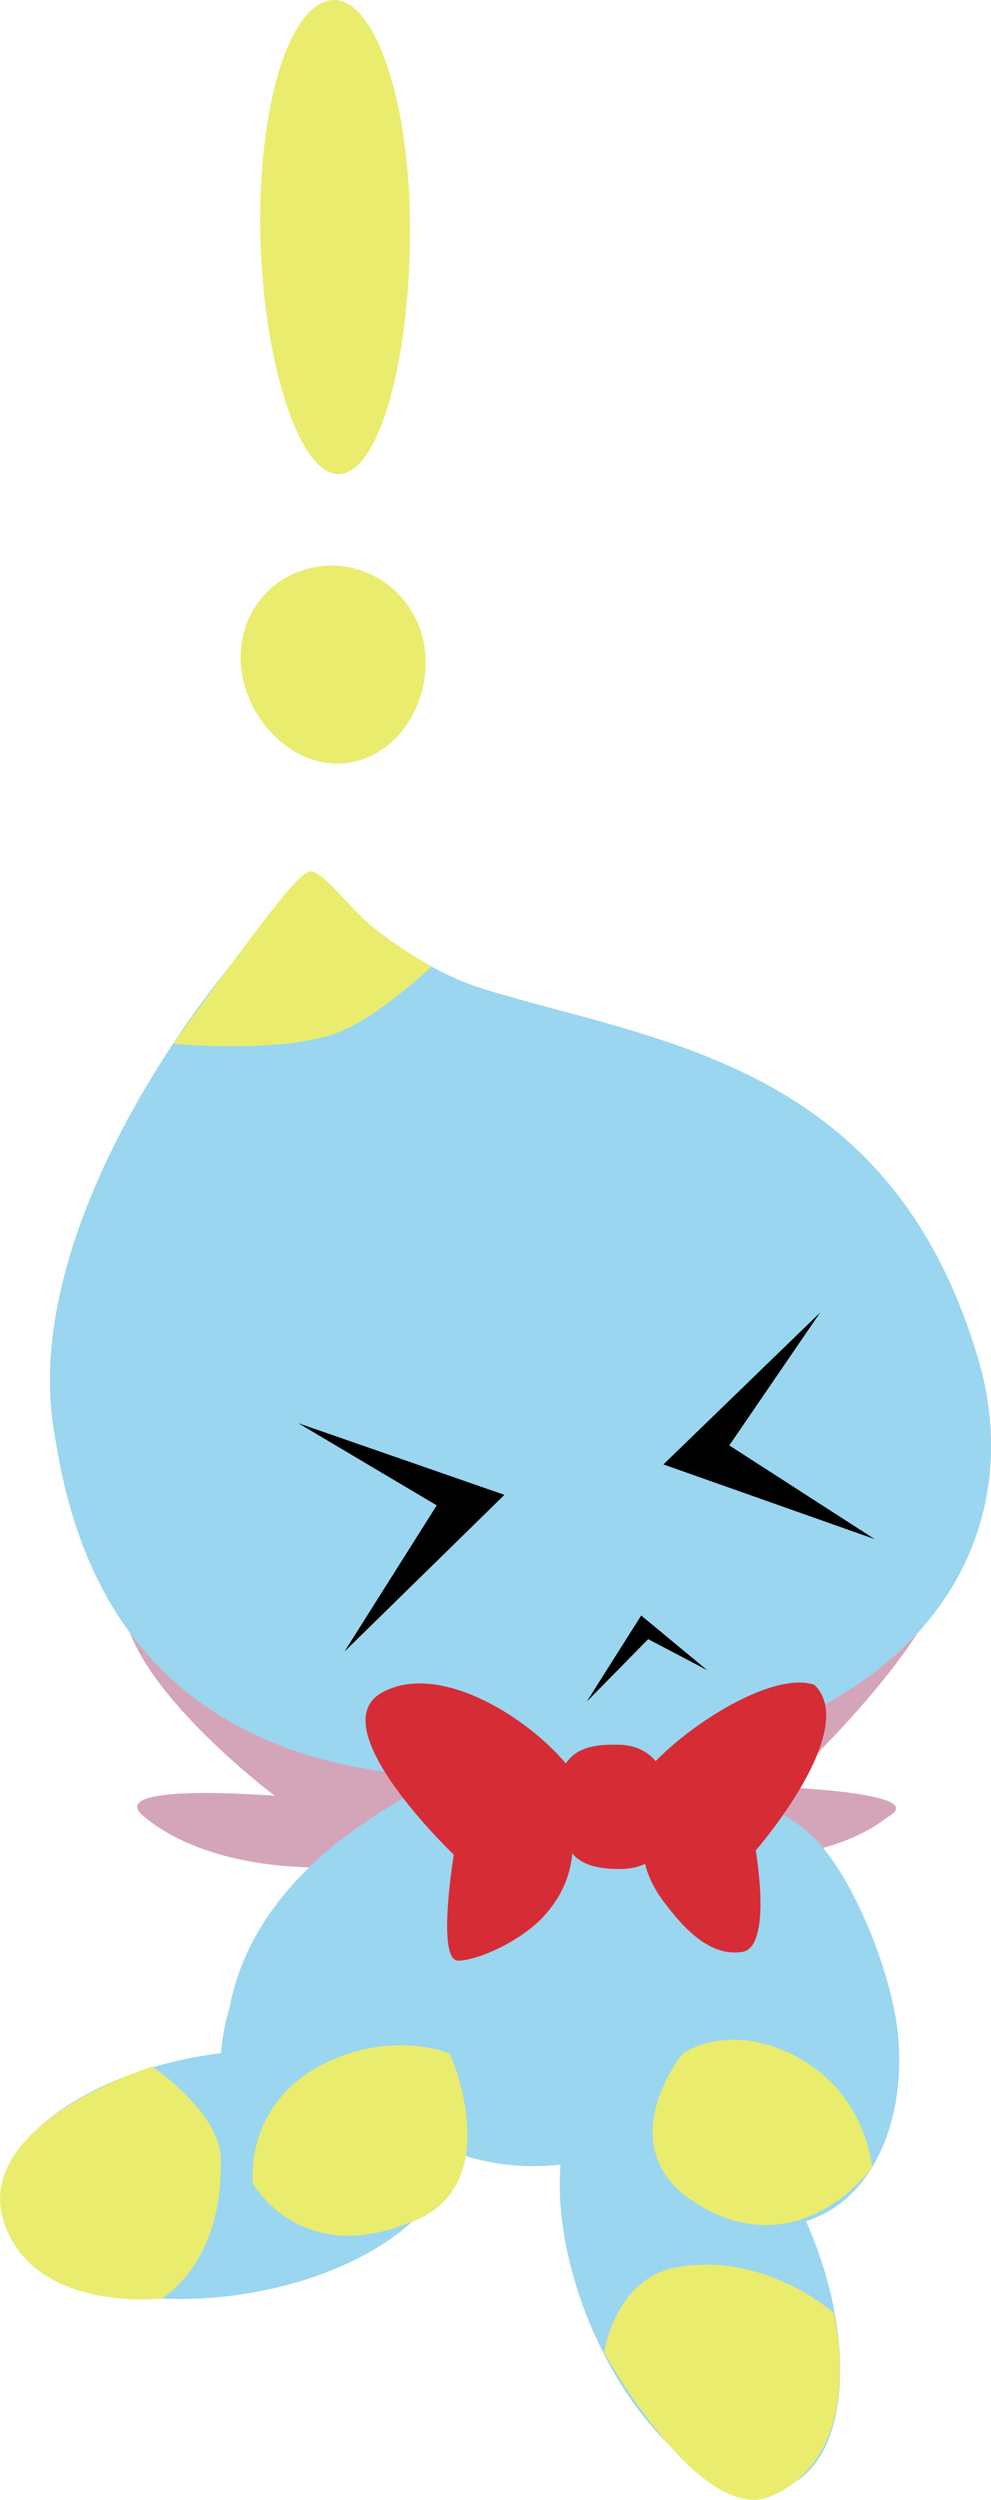 <svg version="1.1" xmlns="http://www.w3.org/2000/svg" xmlns:xlink="http://www.w3.org/1999/xlink" width="9.224" height="23.265" viewBox="0,0,9.224,23.265"><g transform="translate(-235.36,-164.493)"><g data-paper-data="{&quot;isPaintingLayer&quot;:true}" fill-rule="nonzero" stroke="none" stroke-width="0" stroke-linecap="butt" stroke-linejoin="miter" stroke-miterlimit="10" stroke-dasharray="" stroke-dashoffset="0" style="mix-blend-mode: normal"><g data-paper-data="{&quot;index&quot;:null}" fill="#d4a5b9"><path d="M236.711,181.408c-0.436,-0.335 1.207,-0.202 1.207,-0.202c0,0 -1.734,-1.296 -1.364,-2.072c0.573,-1.05 3.435,1.673 3.441,2.228c0.005,0.436 -2.271,0.871 -3.284,0.046z" data-paper-data="{&quot;index&quot;:null}"/><path d="M242.642,181.126c0,0 1.407,0.053 0.977,0.279c-0.878,0.697 -3.046,0.358 -3.05,-0.078c-0.006,-0.554 3.191,-3.23 3.663,-2.606c0.15,0.83 -1.589,2.405 -1.589,2.405z" data-paper-data="{&quot;index&quot;:null}"/></g><g data-paper-data="{&quot;index&quot;:null}"><path d="M237.256,183.624c1.149,-0.189 2.172,0.153 2.285,0.764c0.113,0.611 -0.728,1.26 -1.877,1.449c-1.149,0.189 -2.172,-0.153 -2.285,-0.764c-0.113,-0.611 0.728,-1.26 1.877,-1.449z" data-paper-data="{&quot;index&quot;:null}" fill="#9ad6ef"/><path d="M236.778,183.726c0,0 0.615,0.415 0.636,0.841c0.034,0.99 -0.55,1.318 -0.55,1.318c0,0 -1.184,0.135 -1.465,-0.704c-0.31,-0.929 1.379,-1.455 1.379,-1.455z" data-paper-data="{&quot;index&quot;:null}" fill="#eaec6e"/></g><g data-paper-data="{&quot;index&quot;:null}"><path d="M240.854,186.127c-0.449,-1.074 -0.356,-2.142 0.208,-2.386c0.564,-0.244 1.385,0.428 1.834,1.502c0.449,1.074 0.356,2.142 -0.208,2.386c-0.564,0.244 -1.385,-0.428 -1.834,-1.502z" fill="#9ad6ef"/><path d="M242.541,187.723c-0.66,0.289 -1.558,-1.336 -1.558,-1.336c0,0 0.099,-0.692 0.682,-0.794c0.821,-0.145 1.455,0.426 1.455,0.426c0,0 0.328,1.306 -0.58,1.704z" fill="#eaec6e"/></g><path d="M240.68,184.624c-1.115,0.181 -2.156,-0.51 -2.324,-1.544c-0.168,-1.034 0.599,-2.02 1.714,-2.201c1.115,-0.181 2.156,0.51 2.324,1.544c0.168,1.034 -0.599,2.02 -1.714,2.201z" data-paper-data="{&quot;index&quot;:null}" fill="#9ad6ef"/><path d="M239.853,173.695c1.649,0.504 3.804,0.69 4.614,3.453c0.502,1.712 -0.564,3.628 -3.923,3.849c-4.115,0.397 -4.544,-2.346 -4.683,-3.196c-0.305,-1.86 1.383,-4.149 2.132,-4.86c0.13,-0.123 0.191,-0.31 0.252,-0.32c0.042,-0.007 0.769,0.817 1.608,1.073z" data-paper-data="{&quot;index&quot;:null}" fill="#9ad6ef"/><path d="M238.753,173.053c0.221,0.213 0.625,0.434 0.625,0.434c0,0 -0.453,0.43 -0.818,0.593c-0.517,0.231 -1.587,0.127 -1.587,0.127c0,0 0.289,-0.407 0.585,-0.803c0.307,-0.411 0.589,-0.788 0.686,-0.8c0.101,-0.012 0.282,0.232 0.509,0.45z" data-paper-data="{&quot;index&quot;:null}" fill="#eaec6e"/><path d="M241.328,179.528l0.615,0.509l-0.55,-0.289l-0.572,0.582z" data-paper-data="{&quot;index&quot;:null}" fill="#000000"/><path d="M241.535,178.122l1.459,-1.414l-0.846,1.237l1.353,0.872z" data-paper-data="{&quot;index&quot;:null}" fill="#000000"/><path d="M238.566,179.864l0.859,-1.361l-1.289,-0.765l1.919,0.667z" data-paper-data="{&quot;index&quot;:null}" fill="#000000"/><path d="M239.317,170.557c0.051,0.488 -0.267,0.99 -0.745,1.039c-0.478,0.05 -0.916,-0.396 -0.967,-0.885c-0.051,-0.488 0.276,-0.9 0.754,-0.949c0.478,-0.05 0.907,0.306 0.958,0.794z" data-paper-data="{&quot;index&quot;:null}" fill="#eaec6e"/><path d="M239.172,166.407c0.041,1.17 -0.216,2.371 -0.603,2.49c-0.387,0.119 -0.742,-0.949 -0.783,-2.119c-0.041,-1.17 0.223,-2.155 0.611,-2.274c0.387,-0.119 0.735,0.733 0.776,1.903z" data-paper-data="{&quot;index&quot;:null}" fill="#eaec6e"/><path d="M242.927,181.586c0.357,0.355 0.667,1.129 0.762,1.64c0.184,0.998 -0.259,2.03 -1.214,1.985c-0.627,-0.029 -1.183,-0.752 -0.934,-1.343c0.092,-0.218 0.68,-0.965 0.705,-1.454c0.043,-0.827 -0.6,-1.439 -0.6,-1.439c0,0 0.923,0.255 1.281,0.611z" data-paper-data="{&quot;index&quot;:null}" fill="#9ad6ef"/><path d="M243.477,184.665c0,0 -0.612,0.858 -1.515,0.403c-1.018,-0.513 -0.249,-1.462 -0.249,-1.462c0,0 0.371,-0.272 0.943,-0.029c0.768,0.327 0.821,1.088 0.821,1.088z" data-paper-data="{&quot;index&quot;:null}" fill="#eaec6e"/><path d="M237.496,183.184c0.127,-0.705 0.595,-1.212 0.986,-1.529c0.392,-0.317 0.98,-0.625 0.98,-0.625c0,0 -0.515,0.714 -0.581,1.114c-0.044,0.267 0.213,0.968 0.213,0.968c0,0 0.489,0.338 0.592,0.949c0.19,0.643 -0.439,1.275 -1.066,1.241c-0.954,-0.053 -1.41,-1.144 -1.126,-2.118z" data-paper-data="{&quot;index&quot;:null}" fill="#9ad6ef"/><path d="M237.714,184.813c0,0 -0.094,-0.759 0.7,-1.132c0.624,-0.293 1.132,-0.077 1.132,-0.077c0,0 0.567,1.262 -0.398,1.583c-1.003,0.396 -1.434,-0.373 -1.434,-0.373z" data-paper-data="{&quot;index&quot;:null}" fill="#eaec6e"/><path d="M240.663,181.461c0,0 0.141,0.439 -0.231,0.854c-0.233,0.26 -0.654,0.429 -0.809,0.425c-0.202,-0.005 -0.039,-0.986 -0.039,-0.986c0,0 -1.245,-1.186 -0.67,-1.508c0.522,-0.292 1.345,0.218 1.715,0.662c0.131,0.157 0.034,0.552 0.034,0.552z" data-paper-data="{&quot;index&quot;:null}" fill="#d62c35"/><path d="M241.585,181.321c-0.008,0.319 -0.078,0.576 -0.489,0.566c-0.41,-0.01 -0.507,-0.182 -0.537,-0.592c-0.046,-0.545 0.303,-0.571 0.565,-0.564c0.262,0.006 0.47,0.182 0.46,0.59z" data-paper-data="{&quot;index&quot;:null}" fill="#d62c35"/><path d="M241.528,182.178c-0.32,-0.432 -0.145,-0.841 -0.145,-0.841c0,0 -0.047,-0.329 0.093,-0.468c0.395,-0.394 1.101,-0.814 1.463,-0.697c0.434,0.418 -0.545,1.543 -0.545,1.543c0,0 0.159,0.9 -0.126,0.944c-0.299,0.045 -0.539,-0.21 -0.74,-0.481z" data-paper-data="{&quot;index&quot;:null}" fill="#d62c35"/></g></g></svg>